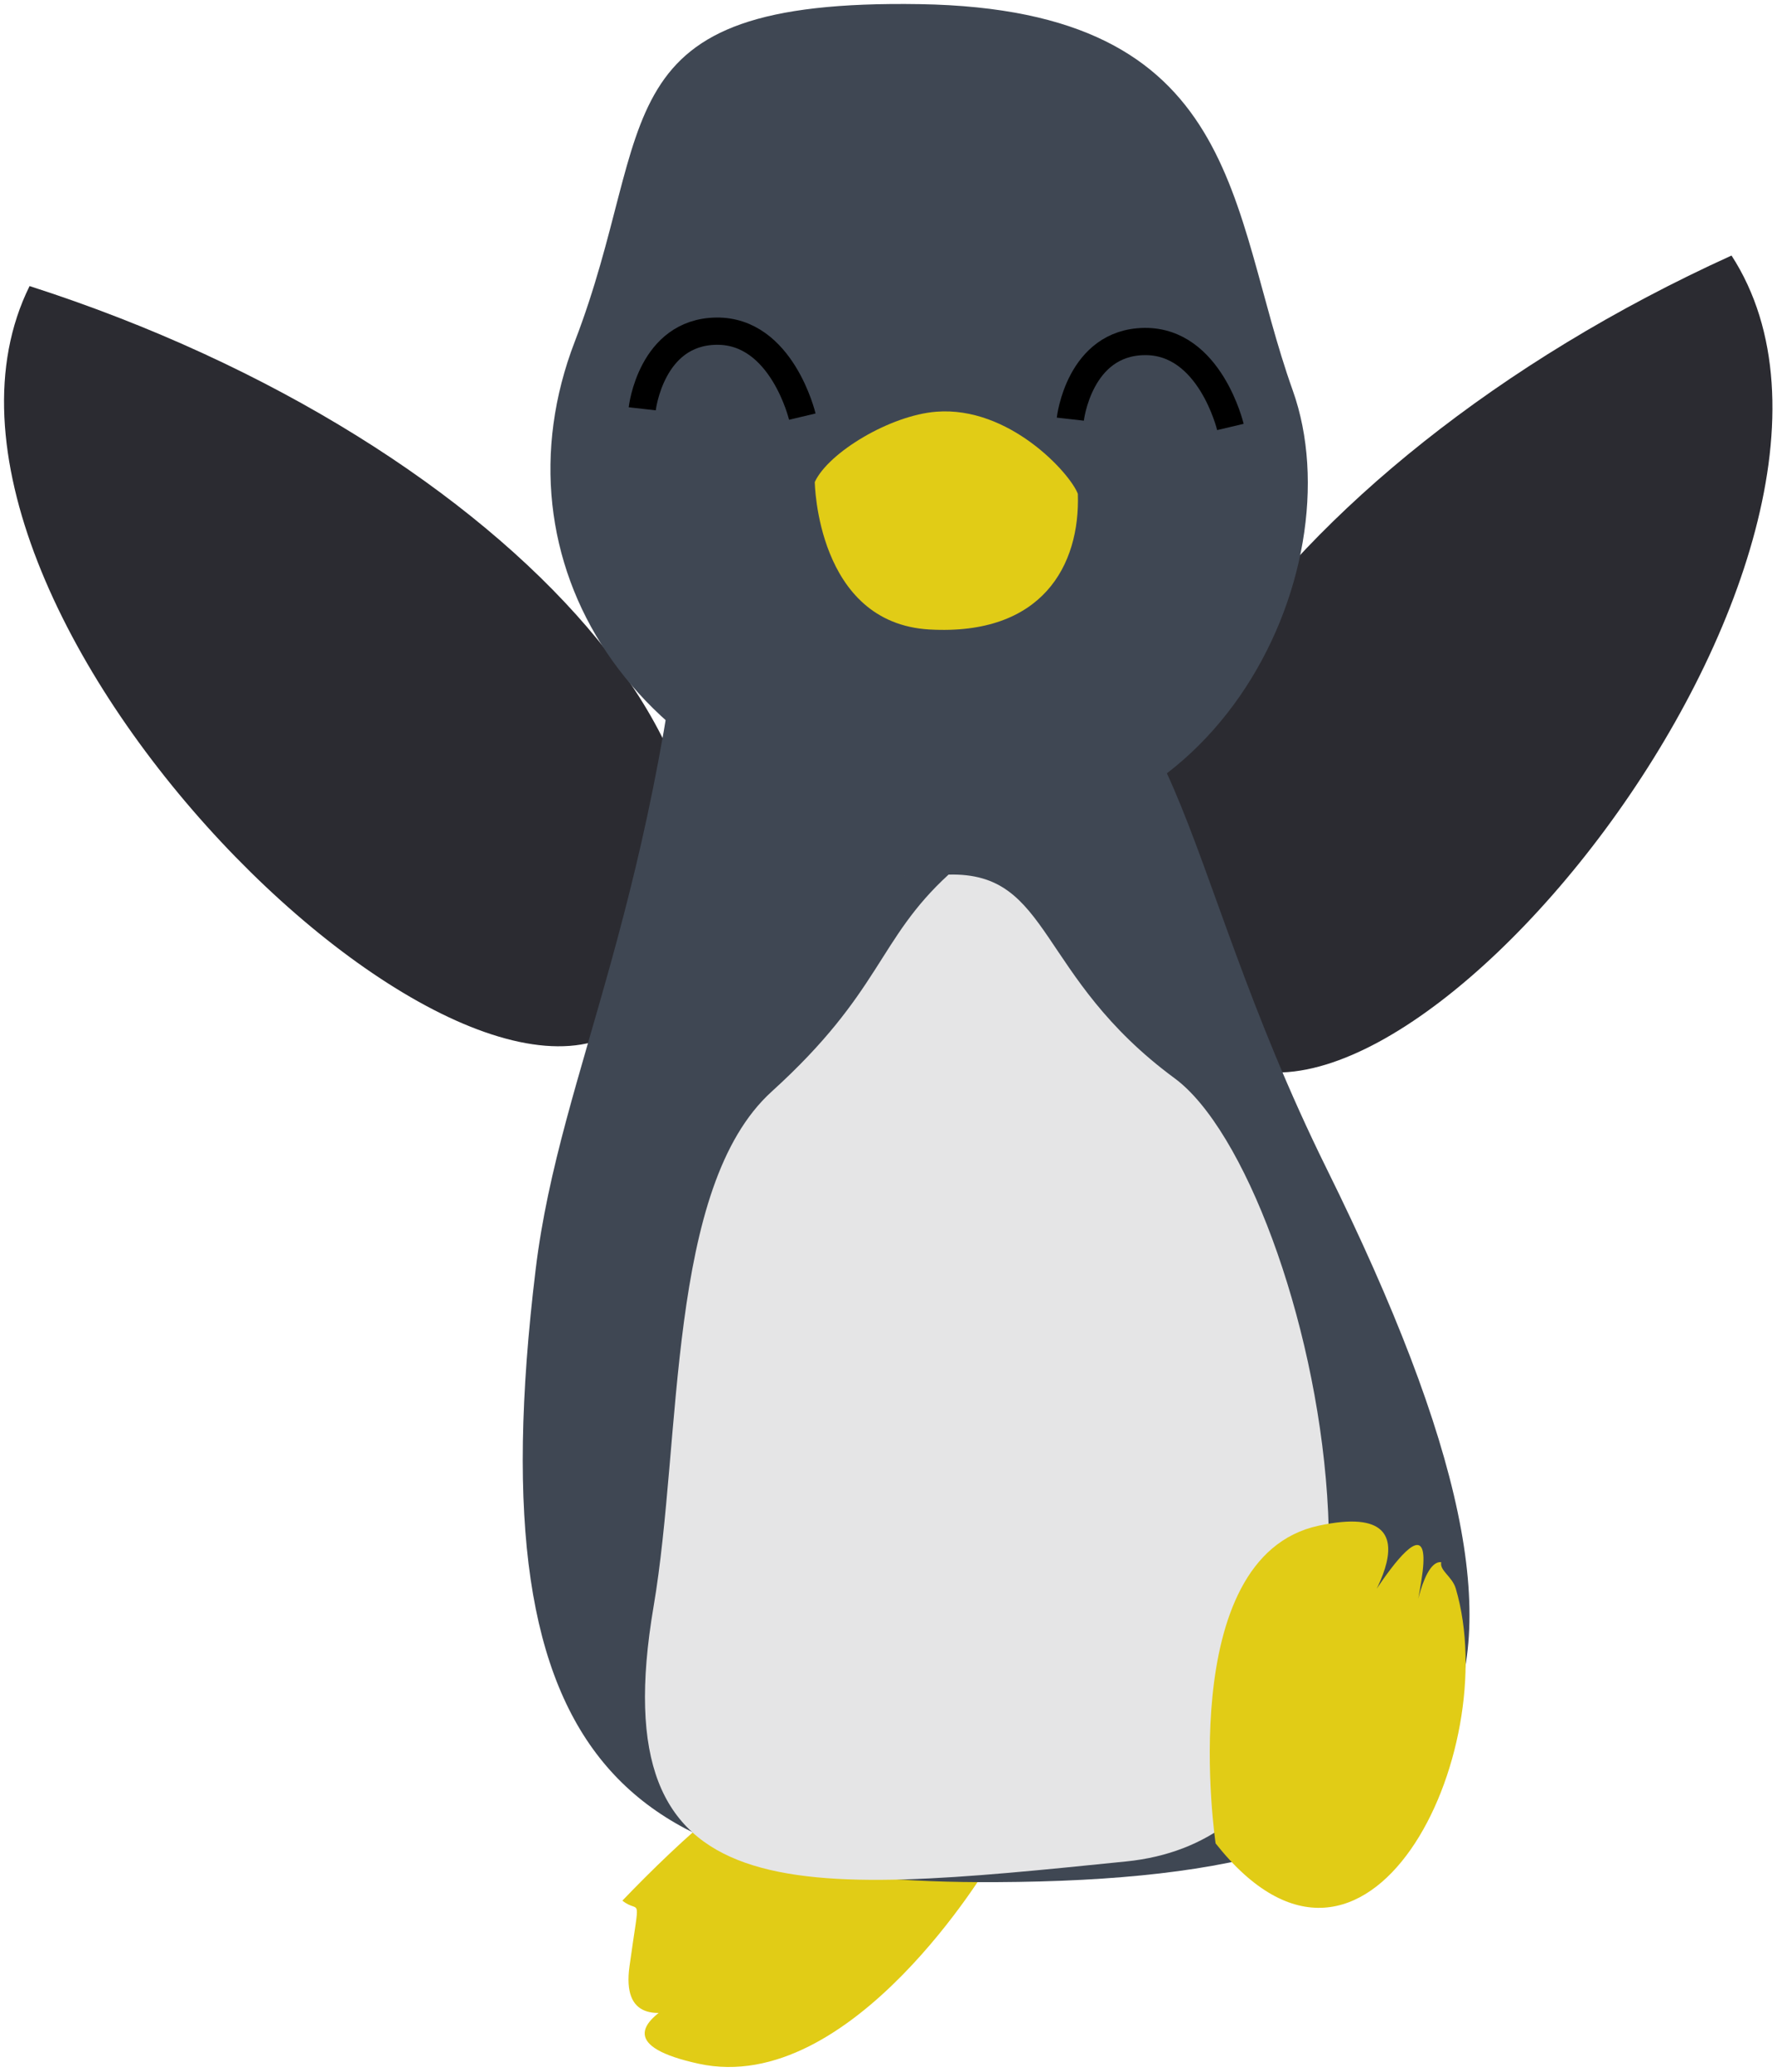 <?xml version="1.0" encoding="UTF-8" standalone="no"?>
<!-- Created with Inkscape (http://www.inkscape.org/) -->

<svg
   xmlns:dc="http://purl.org/dc/elements/1.1/"
   xmlns:cc="http://creativecommons.org/ns#"
   xmlns:rdf="http://www.w3.org/1999/02/22-rdf-syntax-ns#"
   xmlns:svg="http://www.w3.org/2000/svg"
   xmlns="http://www.w3.org/2000/svg"
   xmlns:sodipodi="http://sodipodi.sourceforge.net/DTD/sodipodi-0.dtd"
   xmlns:inkscape="http://www.inkscape.org/namespaces/inkscape"
   width="430.219"
   height="501.381"
   id="svg2"
   version="1.1"
   inkscape:version="0.48.3.1 r9886"
   sodipodi:docname="gnu_bye.svg">
  <defs
     id="defs4" />
  <sodipodi:namedview
     id="base"
     pagecolor="#ffffff"
     bordercolor="#666666"
     borderopacity="1.0"
     inkscape:pageopacity="0.0"
     inkscape:pageshadow="2"
     inkscape:zoom="0.70710678"
     inkscape:cx="43.543868"
     inkscape:cy="260.39774"
     inkscape:document-units="px"
     inkscape:current-layer="layer1"
     showgrid="false"
     fit-margin-left="1"
     fit-margin-right="1"
     fit-margin-bottom="1"
     fit-margin-top="1"
     inkscape:window-width="1280"
     inkscape:window-height="748"
     inkscape:window-x="0"
     inkscape:window-y="31"
     inkscape:window-maximized="1"
     inkscape:snap-global="true"
     inkscape:snap-midpoints="false"
     inkscape:snap-object-midpoints="false" />
  <g
     inkscape:label="Layer 1"
     inkscape:groupmode="layer"
     id="layer1"
     transform="translate(-80.485,170.344)">
    <g
       transform="matrix(2.197,0,0,2.197,-48.992,-342.676)"
       id="layer1-0">
      <g
         transform="translate(32.143,50.714)"
         id="g3961">
        <path
           inkscape:transform-center-y="-27.753995"
           inkscape:transform-center-x="21.828672"
           style="fill:#2b2b31"
           inkscape:connector-curvature="0"
           d="M 98.098,138.463 C 81.052,160.883 12.635,94.439 30.049,59.239 83.798,76.492 117.522,115.841 98.098,138.463 z"
           id="path3893" />
        <path
           style="fill:#e1cc16"
           inkscape:connector-curvature="0"
           d="m 135.92,232.857 c 0,0 -15.238,25.881 -32.121,22.21 -16.882,-3.671 7.427,-10.806 7.427,-10.806 0,0 -16.67,11.667 -15.068,0.078 1.178,-8.52 1.224,-5.627 -0.783,-7.242 12.663,-13.204 35.99,-33.336 40.543,-4.24 z"
           id="path3899" />
        <path
           style="fill:#2b2b31"
           inkscape:transform-center-y="-26.477484"
           inkscape:transform-center-x="-24.72185"
           inkscape:connector-curvature="0"
           d="M 159.11,142.397 C 178.62,162.709 238.946,88.84 217.601,55.876 166.189,79.189 137.215,122.159 159.113,142.401 z"
           id="path3893-4" />
        <path
           style="fill:#3f4753;fill-rule:nonzero"
           inkscape:connector-curvature="0"
           transform="matrix(1.04,0,0,1,-5.417,57.143)"
           d="m 171.55,99.347 c 28.851,60.686 16.026,78.316 -35.041,78.571 -38.384,0.192 -55.31,-11.612 -48.782,-67.5 2.602,-22.278 13.326,-40.253 16.636,-85.14 0.511,-6.932 24.091,16.212 32.146,16.212 19.922,0 18.553,23.176 35.041,57.857 z"
           id="path2985" />
        <path
           sodipodi:nodetypes="csszzzc"
           style="fill:#e5e5e6"
           inkscape:connector-curvature="0"
           d="m 131.32,124.071 c -7.844,7.179 -7.346,12.888 -19.491,23.901 -11.581,10.501 -9.86,38.171 -13.016,56.73 -5.803,34.117 15.407,31.797 52.084,28.078 36.677,-3.719 20.591,-75.043 5.333,-86.273 -15.258,-11.23 -13.532,-22.746 -24.908,-22.436 -11.376,0.309 -0.001,0 -0.001,0 z"
           id="path3919" />
        <path
           sodipodi:nodetypes="cccscscc"
           style="fill:#e1cc16"
           inkscape:connector-curvature="0"
           d="m 160.749,230.792 c 0,0 -4.714,-31.523 11.344,-34.996 15.054,-3.256 3.328,11.899 3.328,11.899 0,0 9.827,-17.263 8.009,-5.903 -1.182,7.384 -0.212,-2.291 2.182,-1.974 -0.201,0.925 1.213,1.575 1.604,2.906 5.312,18.073 -9.744,49.227 -26.468,28.068 z"
           id="path3899-6" />
        <path
           sodipodi:nodetypes="zzzzz"
           style="fill:#3f4753;fill-rule:nonzero"
           inkscape:connector-curvature="0"
           d="m 169.243,70.719 c 7.131,19.953 -8.998,53.658 -41.071,48.779 C 96.099,114.619 80.877,89.395 90.121,65.379 99.366,41.363 92.521,27.597 128.172,28.183 c 35.651,0.586 33.94,22.583 41.071,42.536 z"
           id="path3873" />
        <path
           sodipodi:nodetypes="cscccc"
           style="fill:#e1cc16"
           inkscape:connector-curvature="0"
           d="m 116.576,80.823 c 1.516,-3.262 8.314,-7.347 13.396,-7.743 7.995,-0.622 14.701,6.722 15.594,9.043 0.268,7.857 -3.9,15.646 -16.343,14.947 -12.443,-0.699 -12.647,-16.247 -12.647,-16.247 z"
           id="path3889" />
        <path
           style="fill:none;stroke:#000000;stroke-width:3;stroke-linecap:butt;stroke-linejoin:miter;stroke-miterlimit:4;stroke-opacity:1;stroke-dasharray:none"
           d="m 144.737,73.899 c 0,0 0.953,-8.46 8.172,-8.552 7.218,-0.093 9.468,9.413 9.468,9.413"
           id="path10942"
           inkscape:connector-curvature="0"
           sodipodi:nodetypes="czc" />
        <path
           sodipodi:nodetypes="czc"
           inkscape:connector-curvature="0"
           id="path10432"
           d="m 97.563,72.759 c 0,0 0.953,-8.46 8.172,-8.552 7.218,-0.093 9.468,9.413 9.468,9.413"
           style="fill:none;stroke:#000000;stroke-width:3;stroke-linecap:butt;stroke-linejoin:miter;stroke-miterlimit:4;stroke-opacity:1;stroke-dasharray:none" />
      </g>
    </g>
  </g>
</svg>
